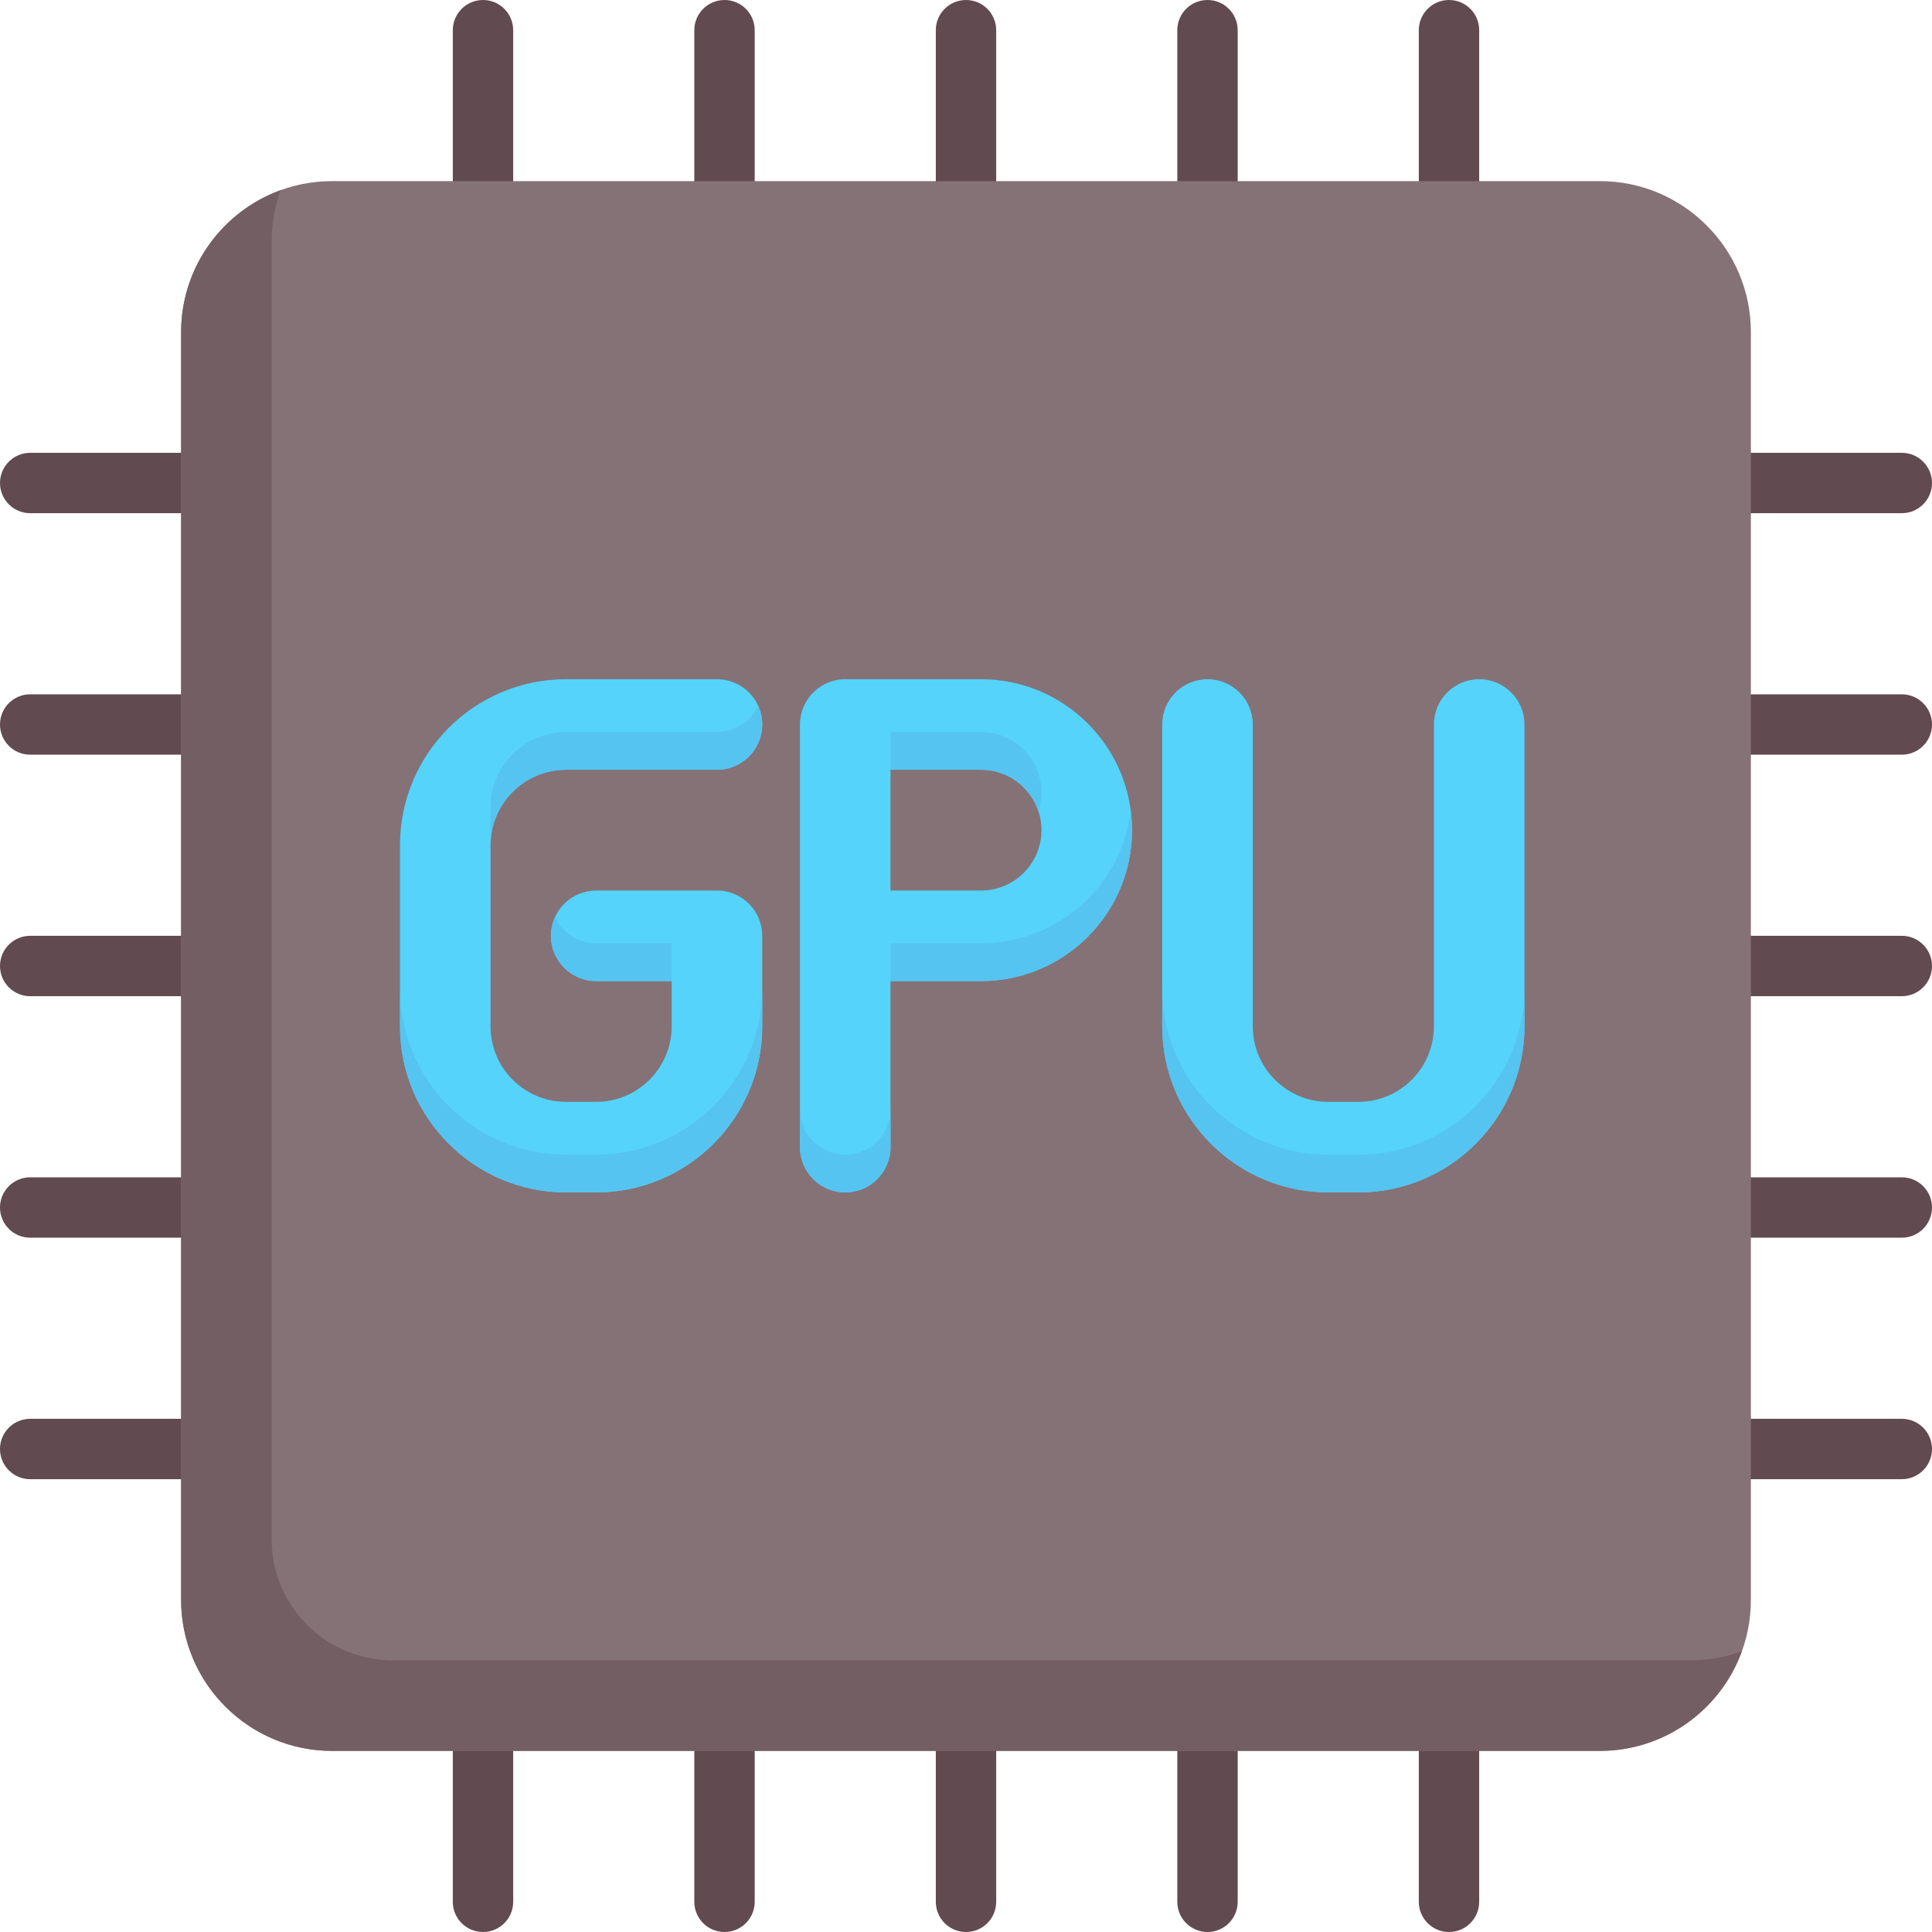 <?xml version="1.0" encoding="iso-8859-1"?>
<!-- Generator: Adobe Illustrator 19.0.0, SVG Export Plug-In . SVG Version: 6.00 Build 0)  -->
<svg version="1.1" id="Capa_1" xmlns="http://www.w3.org/2000/svg" xmlns:xlink="http://www.w3.org/1999/xlink" x="0px" y="0px"
	 viewBox="0 0 512 512" style="enable-background:new 0 0 512 512;" xml:space="preserve">
<g>
	<path style="fill:#614A50;" d="M256,64c-4.418,0-8-3.582-8-8V8c0-4.418,3.582-8,8-8s8,3.582,8,8v48C264,60.418,260.418,64,256,64z"
		/>
	<path style="fill:#614A50;" d="M320,64c-4.418,0-8-3.582-8-8V8c0-4.418,3.582-8,8-8s8,3.582,8,8v48C328,60.418,324.418,64,320,64z"
		/>
	<path style="fill:#614A50;" d="M384,64c-4.418,0-8-3.582-8-8V8c0-4.418,3.582-8,8-8s8,3.582,8,8v48C392,60.418,388.418,64,384,64z"
		/>
	<path style="fill:#614A50;" d="M192,64c-4.418,0-8-3.582-8-8V8c0-4.418,3.582-8,8-8s8,3.582,8,8v48C200,60.418,196.418,64,192,64z"
		/>
	<path style="fill:#614A50;" d="M128,64c-4.418,0-8-3.582-8-8V8c0-4.418,3.582-8,8-8s8,3.582,8,8v48C136,60.418,132.418,64,128,64z"
		/>
	<path style="fill:#614A50;" d="M256,512c-4.418,0-8-3.582-8-8v-48c0-4.418,3.582-8,8-8s8,3.582,8,8v48
		C264,508.418,260.418,512,256,512z"/>
	<path style="fill:#614A50;" d="M320,512c-4.418,0-8-3.582-8-8v-48c0-4.418,3.582-8,8-8s8,3.582,8,8v48
		C328,508.418,324.418,512,320,512z"/>
	<path style="fill:#614A50;" d="M384,512c-4.418,0-8-3.582-8-8v-48c0-4.418,3.582-8,8-8s8,3.582,8,8v48
		C392,508.418,388.418,512,384,512z"/>
	<path style="fill:#614A50;" d="M192,512c-4.418,0-8-3.582-8-8v-48c0-4.418,3.582-8,8-8s8,3.582,8,8v48
		C200,508.418,196.418,512,192,512z"/>
	<path style="fill:#614A50;" d="M128,512c-4.418,0-8-3.582-8-8v-48c0-4.418,3.582-8,8-8s8,3.582,8,8v48
		C136,508.418,132.418,512,128,512z"/>
	<path style="fill:#614A50;" d="M504,264h-48c-4.418,0-8-3.582-8-8s3.582-8,8-8h48c4.418,0,8,3.582,8,8S508.418,264,504,264z"/>
	<path style="fill:#614A50;" d="M504,200h-48c-4.418,0-8-3.582-8-8s3.582-8,8-8h48c4.418,0,8,3.582,8,8S508.418,200,504,200z"/>
	<path style="fill:#614A50;" d="M504,136h-48c-4.418,0-8-3.582-8-8s3.582-8,8-8h48c4.418,0,8,3.582,8,8S508.418,136,504,136z"/>
	<path style="fill:#614A50;" d="M504,328h-48c-4.418,0-8-3.582-8-8s3.582-8,8-8h48c4.418,0,8,3.582,8,8S508.418,328,504,328z"/>
	<path style="fill:#614A50;" d="M504,392h-48c-4.418,0-8-3.582-8-8s3.582-8,8-8h48c4.418,0,8,3.582,8,8S508.418,392,504,392z"/>
	<path style="fill:#614A50;" d="M56,264H8c-4.418,0-8-3.582-8-8s3.582-8,8-8h48c4.418,0,8,3.582,8,8S60.418,264,56,264z"/>
	<path style="fill:#614A50;" d="M56,200H8c-4.418,0-8-3.582-8-8s3.582-8,8-8h48c4.418,0,8,3.582,8,8S60.418,200,56,200z"/>
	<path style="fill:#614A50;" d="M56,136H8c-4.418,0-8-3.582-8-8s3.582-8,8-8h48c4.418,0,8,3.582,8,8S60.418,136,56,136z"/>
	<path style="fill:#614A50;" d="M56,328H8c-4.418,0-8-3.582-8-8s3.582-8,8-8h48c4.418,0,8,3.582,8,8S60.418,328,56,328z"/>
	<path style="fill:#614A50;" d="M56,392H8c-4.418,0-8-3.582-8-8s3.582-8,8-8h48c4.418,0,8,3.582,8,8S60.418,392,56,392z"/>
</g>
<path style="fill:#847277;" d="M424,48H88c-22.056,0-40,17.944-40,40v336c0,22.056,17.944,40,40,40h336c22.056,0,40-17.944,40-40V88
	C464,65.944,446.056,48,424,48z"/>
<path style="fill:#725E63;" d="M448,440H104c-17.673,0-32-14.327-32-32V64c0-4.779,0.841-9.36,2.378-13.608
	C59.009,55.976,48,70.726,48,88v336c0,22.056,17.944,40,40,40h336c17.274,0,32.024-11.009,37.608-26.378
	C457.36,439.159,452.779,440,448,440z"/>
<path style="fill:#55D3FA;" d="M150,204h40c6.627,0,12-5.373,12-12s-5.373-12-12-12h-40c-24.262,0-44,19.738-44,44v48
	c0,24.262,19.738,44,44,44h8c24.262,0,44-19.738,44-44v-24c0-6.627-5.373-12-12-12h-32c-6.627,0-12,5.373-12,12s5.373,12,12,12h20
	v12c0,11.028-8.972,20-20,20h-8c-11.028,0-20-8.972-20-20v-48C130,212.972,138.972,204,150,204z"/>
<g>
	<path style="fill:#56C4F0;" d="M158,260h20v-10h-20c-4.84,0-9.001-2.872-10.898-7c-0.7,1.523-1.102,3.213-1.102,5
		C146,254.627,151.373,260,158,260z"/>
	<path style="fill:#56C4F0;" d="M190,194h-40c-11.028,0-20,8.972-20,20v10c0-11.028,8.972-20,20-20h40c6.627,0,12-5.373,12-12
		c0-1.787-0.401-3.477-1.102-5C199.001,191.128,194.84,194,190,194z"/>
	<path style="fill:#56C4F0;" d="M158,306h-8c-24.262,0-44-19.738-44-44v10c0,24.262,19.738,44,44,44h8c24.262,0,44-19.738,44-44v-10
		C202,286.262,182.262,306,158,306z"/>
</g>
<path style="fill:#55D3FA;" d="M260,180h-36c-6.627,0-12,5.373-12,12v112c0,6.627,5.373,12,12,12s12-5.373,12-12v-44h24
	c22.056,0,40-17.944,40-40S282.056,180,260,180z M260,236h-24v-32h24c8.822,0,16,7.178,16,16S268.822,236,260,236z"/>
<g>
	<path style="fill:#56C4F0;" d="M260,194h-24v10h24c7.075,0,13.083,4.621,15.189,11c0.52-1.575,0.811-3.253,0.811-5
		C276,201.178,268.822,194,260,194z"/>
	<path style="fill:#56C4F0;" d="M224,306c-6.627,0-12-5.373-12-12v10c0,6.627,5.373,12,12,12s12-5.373,12-12v-10
		C236,300.627,230.627,306,224,306z"/>
	<path style="fill:#56C4F0;" d="M260,250h-24v10h24c22.056,0,40-17.944,40-40c0-1.694-0.118-3.36-0.324-5
		C297.207,234.703,280.361,250,260,250z"/>
</g>
<path style="fill:#55D3FA;" d="M392,180c-6.627,0-12,5.373-12,12v80c0,11.028-8.972,20-20,20h-8c-11.028,0-20-8.972-20-20v-80
	c0-6.627-5.373-12-12-12s-12,5.373-12,12v80c0,24.262,19.738,44,44,44h8c24.262,0,44-19.738,44-44v-80
	C404,185.373,398.627,180,392,180z"/>
<path style="fill:#56C4F0;" d="M360,306h-8c-24.262,0-44-19.738-44-44v10c0,24.262,19.738,44,44,44h8c24.262,0,44-19.738,44-44v-10
	C404,286.262,384.262,306,360,306z"/>
<g>
</g>
<g>
</g>
<g>
</g>
<g>
</g>
<g>
</g>
<g>
</g>
<g>
</g>
<g>
</g>
<g>
</g>
<g>
</g>
<g>
</g>
<g>
</g>
<g>
</g>
<g>
</g>
<g>
</g>
</svg>
